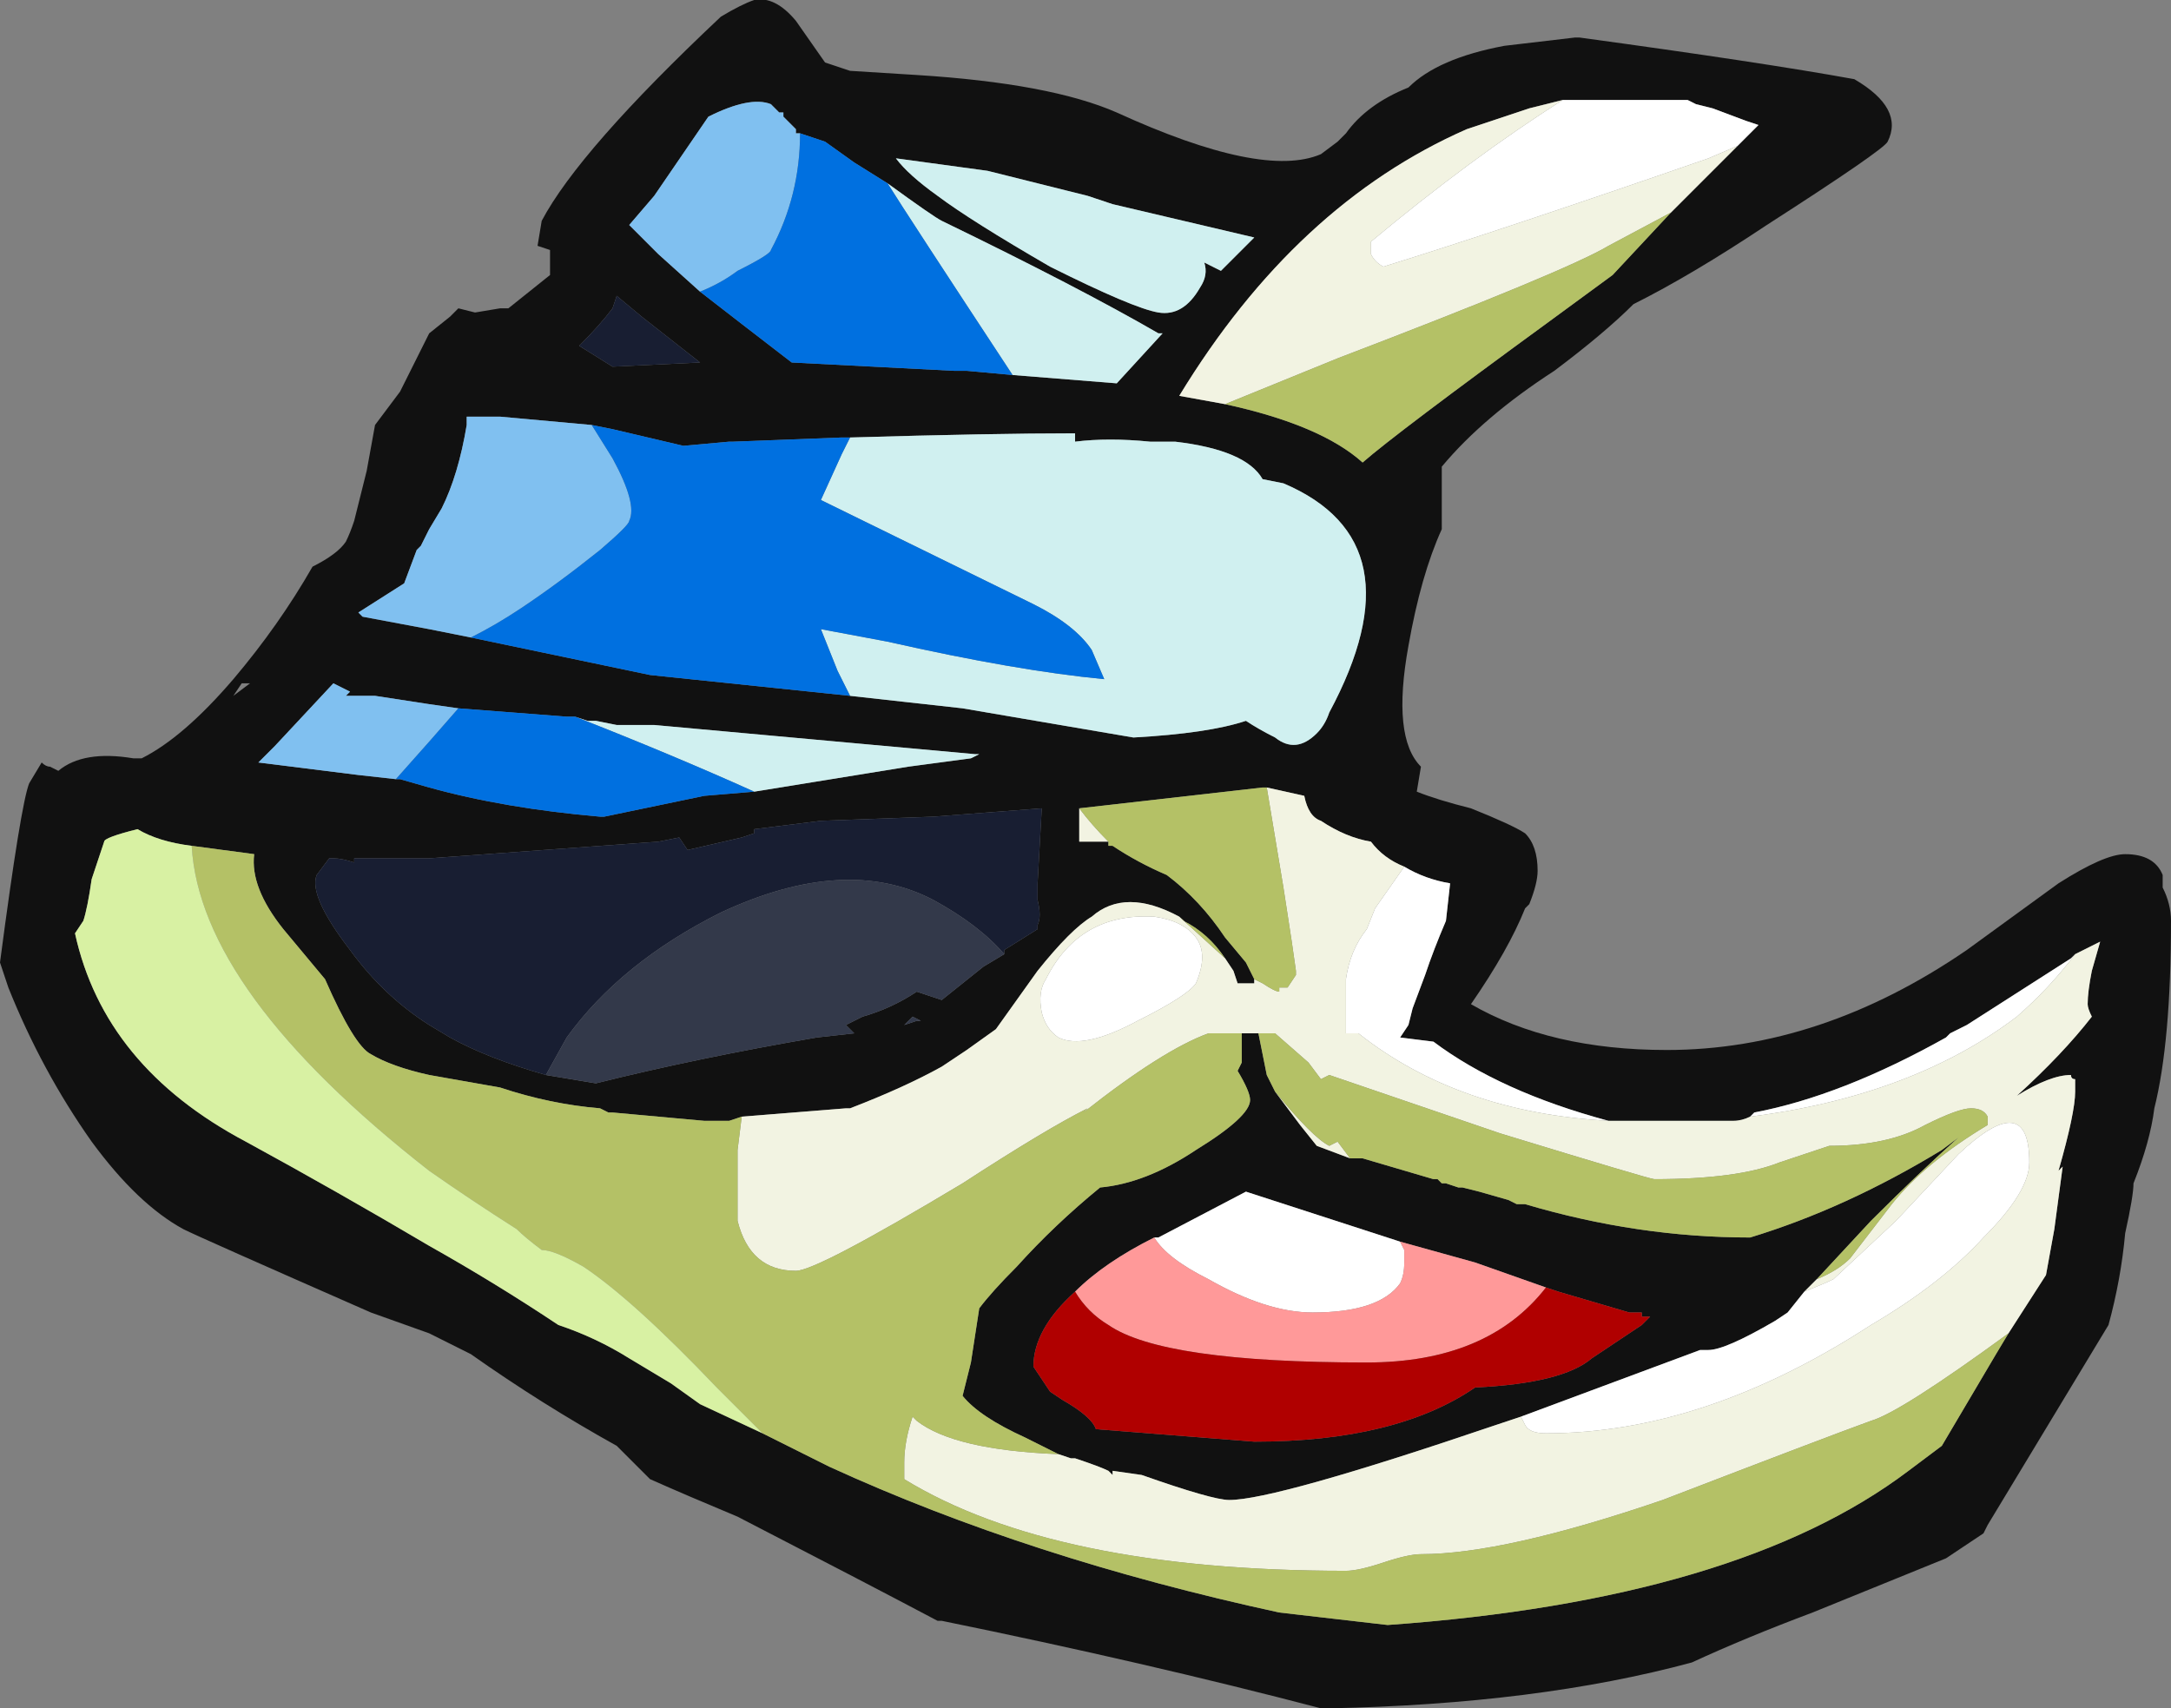 <?xml version="1.0" encoding="UTF-8" standalone="no"?>
<svg xmlns:ffdec="https://www.free-decompiler.com/flash" xmlns:xlink="http://www.w3.org/1999/xlink" ffdec:objectType="shape" height="20.5px" width="26.05px" xmlns="http://www.w3.org/2000/svg">
  <rect width="100%" height="100%" fill="#808080" stroke="none"/>
  <g transform="matrix(1.0, 0.0, 0.0, 1.0, 9.95, 14.85)">
    <path d="M8.95 -14.4 L9.0 -14.4 Q11.2 -14.1 12.3 -13.9 12.9 -13.55 12.7 -13.15 12.65 -13.05 11.25 -12.15 10.35 -11.55 9.65 -11.2 9.3 -10.85 8.7 -10.4 7.85 -9.85 7.35 -9.25 L7.35 -8.5 Q7.1 -7.95 6.95 -7.1 6.75 -6.0 7.1 -5.65 L7.05 -5.35 Q7.3 -5.25 7.7 -5.15 8.2 -4.95 8.35 -4.85 8.5 -4.7 8.5 -4.4 8.5 -4.25 8.4 -4.0 L8.35 -3.95 Q8.15 -3.45 7.7 -2.8 8.65 -2.25 10.05 -2.25 11.9 -2.25 13.65 -3.45 L14.75 -4.25 Q15.3 -4.6 15.55 -4.6 15.9 -4.6 16.0 -4.35 L16.0 -4.2 Q16.1 -4.0 16.1 -3.8 16.1 -2.35 15.9 -1.55 15.85 -1.15 15.65 -0.65 15.65 -0.5 15.55 -0.05 15.5 0.5 15.35 1.05 L13.9 3.45 13.85 3.55 13.4 3.85 11.8 4.5 Q11.0 4.8 10.35 5.1 8.5 5.6 6.0 5.65 L5.9 5.65 Q3.8 5.1 1.35 4.6 L1.3 4.6 Q0.45 4.15 -1.1 3.35 -1.7 3.1 -2.15 2.9 L-2.55 2.5 Q-3.45 2.0 -4.3 1.4 L-4.8 1.15 -5.5 0.9 Q-7.55 0.0 -7.75 -0.1 -8.3 -0.4 -8.85 -1.15 -9.45 -2.0 -9.85 -3.0 L-9.95 -3.3 Q-9.7 -5.2 -9.6 -5.45 L-9.45 -5.7 Q-9.4 -5.65 -9.35 -5.65 L-9.25 -5.6 Q-8.95 -5.85 -8.35 -5.75 L-8.25 -5.75 Q-7.75 -6.0 -7.15 -6.7 -6.6 -7.35 -6.2 -8.05 -5.9 -8.2 -5.8 -8.35 -5.75 -8.45 -5.7 -8.6 L-5.55 -9.2 -5.45 -9.75 -5.15 -10.15 -4.8 -10.85 -4.55 -11.05 -4.45 -11.15 -4.25 -11.1 -3.95 -11.15 -3.85 -11.15 -3.35 -11.55 -3.35 -11.85 -3.5 -11.9 -3.45 -12.2 Q-3.0 -13.05 -1.3 -14.65 -1.05 -14.8 -0.9 -14.85 -0.65 -14.9 -0.4 -14.6 L-0.05 -14.1 0.25 -14.0 1.05 -13.95 Q2.65 -13.85 3.45 -13.5 5.2 -12.7 5.9 -13.0 L6.1 -13.15 6.2 -13.25 Q6.45 -13.6 6.95 -13.8 7.3 -14.15 8.1 -14.3 L8.95 -14.4 M8.8 -13.65 L8.4 -13.55 7.65 -13.3 Q5.6 -12.4 4.2 -10.1 L4.75 -10.0 Q5.9 -9.75 6.4 -9.3 6.8 -9.65 8.65 -11.0 L9.4 -11.55 10.1 -12.3 10.9 -13.1 11.15 -13.35 11.0 -13.4 10.6 -13.55 10.4 -13.6 10.3 -13.65 8.8 -13.65 M2.2 -10.35 L3.45 -10.25 4.0 -10.85 3.95 -10.85 Q3.0 -11.4 1.35 -12.2 1.25 -12.25 0.7 -12.65 L0.3 -12.9 -0.05 -13.15 -0.35 -13.25 -0.4 -13.25 -0.4 -13.3 -0.55 -13.45 -0.55 -13.5 -0.6 -13.5 -0.7 -13.6 Q-0.95 -13.7 -1.45 -13.45 L-2.1 -12.5 -2.4 -12.15 -2.05 -11.8 -1.55 -11.35 Q-1.1 -11.0 -0.45 -10.5 L1.5 -10.4 1.65 -10.4 2.2 -10.35 M3.1 -12.5 L1.9 -12.8 0.8 -12.95 Q0.95 -12.75 1.3 -12.5 1.7 -12.2 2.65 -11.65 3.65 -11.15 3.95 -11.1 4.25 -11.05 4.45 -11.4 4.55 -11.55 4.5 -11.7 L4.7 -11.6 5.1 -12.0 3.4 -12.4 3.1 -12.5 M0.25 -9.6 L0.15 -9.6 -1.15 -9.55 -1.2 -9.55 -1.75 -9.5 -2.6 -9.7 -2.85 -9.75 -3.95 -9.85 -4.35 -9.85 -4.35 -9.75 Q-4.45 -9.15 -4.65 -8.75 L-4.8 -8.5 -4.9 -8.3 -4.95 -8.25 -5.1 -7.85 -5.65 -7.5 -5.6 -7.45 -4.8 -7.3 -4.3 -7.2 -2.15 -6.75 0.25 -6.5 1.6 -6.35 3.65 -6.0 Q4.55 -6.05 5.0 -6.2 5.15 -6.1 5.35 -6.0 5.6 -5.8 5.85 -6.05 5.95 -6.15 6.0 -6.3 7.1 -8.35 5.45 -9.05 L5.2 -9.1 Q5.0 -9.45 4.15 -9.55 L3.85 -9.55 Q3.35 -9.6 2.95 -9.55 L2.95 -9.65 Q1.95 -9.65 0.25 -9.6 M5.25 -5.4 L5.2 -5.4 3.0 -5.15 3.0 -4.75 3.35 -4.75 3.35 -4.7 3.4 -4.7 Q3.7 -4.5 4.05 -4.35 4.45 -4.05 4.75 -3.6 L5.0 -3.3 5.1 -3.1 5.1 -3.05 4.9 -3.05 4.85 -3.2 4.75 -3.35 Q4.55 -3.65 4.25 -3.8 L4.2 -3.85 Q3.55 -4.2 3.15 -3.85 2.9 -3.7 2.5 -3.2 L2.0 -2.5 1.65 -2.25 1.35 -2.05 Q0.9 -1.8 0.25 -1.55 L0.2 -1.55 -1.05 -1.45 -1.2 -1.4 -1.5 -1.4 -2.6 -1.5 -2.65 -1.5 -2.75 -1.55 Q-3.35 -1.6 -3.95 -1.8 L-4.8 -1.95 Q-5.25 -2.05 -5.5 -2.2 -5.7 -2.3 -6.05 -3.1 L-6.55 -3.7 Q-6.95 -4.2 -6.9 -4.6 L-7.65 -4.7 Q-8.05 -4.75 -8.3 -4.9 -8.7 -4.8 -8.7 -4.75 L-8.85 -4.3 Q-8.9 -3.95 -8.95 -3.8 L-9.05 -3.65 Q-8.7 -2.05 -7.0 -1.15 -5.9 -0.55 -4.8 0.1 -4.0 0.55 -3.25 1.05 -2.8 1.2 -2.4 1.45 -2.15 1.6 -1.9 1.75 L-1.55 2.0 -0.8 2.35 -0.2 2.65 Q-0.1 2.7 0.0 2.75 2.4 3.85 5.4 4.5 L6.7 4.65 Q10.9 4.35 12.95 2.8 L13.35 2.5 14.0 1.4 14.15 1.15 14.6 0.45 14.7 -0.1 14.8 -0.85 14.75 -0.8 Q14.95 -1.5 14.95 -1.75 L14.95 -1.9 Q14.9 -1.9 14.9 -1.95 14.65 -1.95 14.25 -1.7 14.8 -2.2 15.15 -2.65 15.1 -2.75 15.1 -2.8 15.1 -2.95 15.15 -3.2 L15.25 -3.55 14.95 -3.4 14.9 -3.35 13.65 -2.55 13.45 -2.45 13.4 -2.4 Q12.15 -1.7 11.1 -1.5 L11.05 -1.45 Q10.95 -1.4 10.85 -1.4 L9.35 -1.4 Q8.05 -1.75 7.25 -2.35 L6.85 -2.4 6.95 -2.55 7.0 -2.75 7.15 -3.15 Q7.25 -3.45 7.4 -3.8 L7.45 -4.25 Q7.15 -4.3 6.9 -4.45 6.65 -4.55 6.5 -4.75 6.2 -4.8 5.9 -5.0 5.75 -5.05 5.7 -5.3 L5.25 -5.4 M-0.9 -5.35 L0.95 -5.65 1.7 -5.75 1.8 -5.8 1.75 -5.8 -2.1 -6.15 -2.55 -6.15 -2.8 -6.2 -2.9 -6.2 -3.05 -6.25 -3.15 -6.25 -4.45 -6.35 -4.8 -6.4 -5.45 -6.5 -5.8 -6.5 -5.75 -6.55 -5.95 -6.65 -6.65 -5.9 -6.85 -5.7 -5.65 -5.55 -5.2 -5.5 -5.15 -5.5 -4.8 -5.4 Q-3.9 -5.15 -2.75 -5.05 L-2.7 -5.05 -1.5 -5.3 -0.9 -5.35 M2.1 -3.4 L2.1 -3.45 2.5 -3.7 2.5 -3.75 Q2.55 -3.85 2.5 -4.05 2.5 -4.15 2.5 -4.25 L2.55 -5.15 1.25 -5.05 -0.1 -5.0 -0.9 -4.9 -0.9 -4.85 -1.05 -4.8 -1.7 -4.65 -1.8 -4.8 -2.05 -4.75 -4.8 -4.55 -5.7 -4.55 -5.7 -4.5 Q-5.85 -4.55 -5.95 -4.55 L-6.0 -4.55 -6.15 -4.35 Q-6.25 -4.1 -5.75 -3.45 -5.35 -2.9 -4.8 -2.55 L-4.55 -2.4 Q-4.1 -2.15 -3.4 -1.95 L-2.8 -1.85 Q-1.6 -2.15 -0.15 -2.4 L0.3 -2.45 0.2 -2.55 0.4 -2.65 Q0.75 -2.75 1.05 -2.95 L1.35 -2.85 1.85 -3.25 2.1 -3.4 M0.9 -2.55 L1.05 -2.6 1.1 -2.6 1.0 -2.65 0.9 -2.55 M2.75 2.6 L2.35 2.4 Q1.8 2.15 1.6 1.9 L1.7 1.5 1.8 0.85 Q1.95 0.65 2.25 0.35 2.7 -0.15 3.25 -0.6 3.8 -0.65 4.4 -1.05 5.05 -1.45 5.05 -1.65 5.05 -1.75 4.9 -2.0 L4.95 -2.1 4.95 -2.45 5.15 -2.45 5.25 -1.95 Q5.3 -1.85 5.35 -1.75 L5.65 -1.35 5.85 -1.1 6.25 -0.95 6.4 -0.95 7.25 -0.7 7.3 -0.7 7.35 -0.65 7.4 -0.65 7.55 -0.6 7.6 -0.6 7.8 -0.55 8.15 -0.45 8.25 -0.4 8.35 -0.4 Q9.7 0.0 11.05 0.0 12.2 -0.35 13.35 -1.05 L13.55 -1.2 Q13.1 -0.8 12.5 -0.2 L11.85 0.5 11.7 0.65 11.5 0.9 11.35 1.0 Q10.75 1.35 10.55 1.35 L10.45 1.35 8.3 2.15 8.0 2.25 Q5.35 3.15 4.8 3.15 4.6 3.15 3.75 2.85 L3.4 2.8 3.4 2.85 3.35 2.8 Q3.25 2.75 2.95 2.65 L2.9 2.65 2.75 2.6 M6.85 0.05 L5.0 -0.55 3.95 0.0 3.9 0.0 Q3.3 0.3 2.95 0.65 2.45 1.1 2.45 1.55 L2.65 1.85 2.8 1.95 Q3.15 2.15 3.2 2.3 L5.1 2.45 Q6.8 2.45 7.75 1.8 8.8 1.75 9.15 1.45 L9.75 1.05 9.85 0.95 9.75 0.95 9.75 0.9 9.6 0.9 8.75 0.65 8.6 0.6 7.75 0.3 6.85 0.05 M-2.55 -11.3 L-2.6 -11.15 Q-2.75 -10.95 -3.0 -10.7 L-2.6 -10.45 -1.55 -10.5 -2.25 -11.05 -2.55 -11.3 M-7.05 -6.65 L-7.15 -6.5 -6.95 -6.65 -7.05 -6.65" fill="#111111" fill-rule="evenodd" stroke="none"/>
    <path d="M10.9 -13.1 L10.55 -12.95 Q8.1 -12.1 6.65 -11.65 6.55 -11.7 6.5 -11.8 L6.5 -11.95 Q7.7 -12.95 8.8 -13.65 L10.3 -13.65 10.4 -13.6 10.6 -13.55 11.0 -13.4 11.15 -13.35 10.9 -13.1 M6.9 -4.45 Q7.15 -4.3 7.45 -4.25 L7.4 -3.8 Q7.25 -3.45 7.15 -3.15 L7.0 -2.75 6.95 -2.55 6.85 -2.4 7.25 -2.35 Q8.05 -1.75 9.35 -1.4 7.55 -1.5 6.35 -2.45 L6.2 -2.45 6.2 -2.55 Q6.2 -2.85 6.2 -3.1 6.25 -3.45 6.45 -3.7 L6.55 -3.95 6.9 -4.45 M11.05 -1.45 L11.1 -1.5 Q12.15 -1.7 13.4 -2.4 L13.45 -2.45 13.65 -2.55 14.9 -3.35 14.95 -3.4 Q14.65 -3.0 14.25 -2.65 13.0 -1.7 11.05 -1.45 M3.9 -3.85 Q4.25 -3.8 4.4 -3.6 4.55 -3.4 4.4 -3.05 4.3 -2.9 3.7 -2.6 3.05 -2.25 2.75 -2.4 2.6 -2.5 2.55 -2.7 2.5 -2.95 2.6 -3.1 3.0 -3.9 3.9 -3.85 M8.3 2.15 L10.45 1.35 10.55 1.35 Q10.75 1.35 11.35 1.0 L11.5 0.9 11.7 0.65 Q11.95 0.55 12.05 0.5 L12.8 -0.2 13.55 -1.0 Q14.4 -1.8 14.4 -0.9 14.4 -0.55 13.85 0.0 13.35 0.55 12.5 1.05 10.5 2.35 8.6 2.35 8.4 2.35 8.35 2.25 L8.3 2.15 M3.9 0.0 L3.95 0.0 5.0 -0.55 6.85 0.05 6.9 0.15 6.9 0.3 Q6.9 0.45 6.85 0.55 6.6 0.9 5.8 0.9 5.25 0.9 4.55 0.5 4.05 0.25 3.9 0.0" fill="#ffffff" fill-rule="evenodd" stroke="none"/>
    <path d="M8.8 -13.65 Q7.7 -12.95 6.5 -11.95 L6.5 -11.8 Q6.55 -11.7 6.65 -11.65 8.1 -12.1 10.55 -12.95 L10.9 -13.1 10.1 -12.3 9.35 -11.9 Q8.85 -11.6 6.1 -10.55 L4.75 -10.0 4.2 -10.1 Q5.6 -12.4 7.65 -13.3 L8.4 -13.55 8.8 -13.65 M3.0 -5.15 Q3.15 -4.95 3.35 -4.75 L3.0 -4.75 3.0 -5.15 M5.1 -3.1 L5.2 -3.05 Q5.35 -2.95 5.4 -2.95 L5.4 -3.0 5.5 -3.0 5.6 -3.15 5.6 -3.2 5.55 -3.55 5.45 -4.2 5.25 -5.4 5.7 -5.3 Q5.75 -5.05 5.9 -5.0 6.2 -4.8 6.5 -4.75 6.65 -4.55 6.9 -4.45 L6.55 -3.95 6.45 -3.7 Q6.25 -3.45 6.2 -3.1 6.2 -2.85 6.2 -2.55 L6.2 -2.45 6.35 -2.45 Q7.55 -1.5 9.35 -1.4 L10.85 -1.4 Q10.95 -1.4 11.05 -1.45 13.0 -1.7 14.25 -2.65 14.65 -3.0 14.95 -3.4 L15.25 -3.55 15.15 -3.2 Q15.1 -2.95 15.1 -2.8 15.1 -2.75 15.15 -2.65 14.8 -2.2 14.25 -1.7 14.65 -1.95 14.9 -1.95 14.9 -1.9 14.95 -1.9 L14.95 -1.75 Q14.95 -1.5 14.75 -0.8 L14.8 -0.85 14.7 -0.1 14.6 0.45 14.15 1.15 Q12.85 2.1 12.5 2.2 11.95 2.4 10.0 3.15 8.1 3.8 7.1 3.8 6.95 3.8 6.65 3.9 6.35 4.0 6.2 4.0 2.7 4.0 0.9 2.9 L0.9 2.7 Q0.9 2.45 1.0 2.15 L1.05 2.2 Q1.5 2.55 2.75 2.6 L2.9 2.65 2.95 2.65 Q3.25 2.75 3.35 2.8 L3.4 2.85 3.4 2.8 3.75 2.85 Q4.6 3.15 4.8 3.15 5.35 3.15 8.0 2.25 L8.3 2.15 8.35 2.25 Q8.4 2.35 8.6 2.35 10.5 2.35 12.5 1.05 13.35 0.55 13.85 0.0 14.4 -0.55 14.4 -0.9 14.4 -1.8 13.55 -1.0 L12.8 -0.2 12.05 0.5 Q11.95 0.55 11.7 0.65 L11.85 0.5 Q12.1 0.4 12.25 0.25 L12.75 -0.4 Q13.15 -0.9 13.9 -1.35 L13.9 -1.45 Q13.85 -1.55 13.7 -1.55 13.55 -1.55 13.15 -1.35 12.7 -1.1 12.0 -1.1 L11.4 -0.9 Q10.9 -0.7 9.9 -0.7 9.85 -0.7 8.05 -1.25 L6.0 -1.95 5.9 -1.9 5.75 -2.1 5.35 -2.45 5.15 -2.45 4.95 -2.45 4.55 -2.45 Q4.0 -2.25 3.05 -1.5 L3.1 -1.55 Q2.6 -1.3 1.6 -0.65 -0.15 0.4 -0.4 0.4 -0.95 0.4 -1.1 -0.2 -1.1 -0.35 -1.1 -1.05 L-1.05 -1.45 0.2 -1.55 0.25 -1.55 Q0.9 -1.8 1.35 -2.05 L1.65 -2.25 2.0 -2.5 2.5 -3.2 Q2.9 -3.7 3.15 -3.85 3.55 -4.2 4.2 -3.85 L4.75 -3.35 4.85 -3.2 4.9 -3.05 5.1 -3.05 5.1 -3.1 M3.9 -3.85 Q3.0 -3.9 2.6 -3.1 2.5 -2.95 2.55 -2.7 2.6 -2.5 2.75 -2.4 3.05 -2.25 3.7 -2.6 4.3 -2.9 4.4 -3.05 4.55 -3.4 4.4 -3.6 4.25 -3.8 3.9 -3.85 M6.25 -0.95 L5.85 -1.1 5.65 -1.35 5.35 -1.75 Q5.8 -1.2 6.0 -1.1 L6.1 -1.15 6.25 -0.95" fill="#f2f3e2" fill-rule="evenodd" stroke="none"/>
    <path d="M-3.4 -1.95 Q-4.1 -2.15 -4.55 -2.4 L-4.8 -2.55 Q-5.35 -2.9 -5.75 -3.45 -6.25 -4.1 -6.15 -4.35 L-6.0 -4.55 -5.95 -4.55 Q-5.85 -4.55 -5.7 -4.5 L-5.7 -4.55 -4.8 -4.55 -2.05 -4.75 -1.8 -4.8 -1.7 -4.65 -1.05 -4.8 -0.9 -4.85 -0.9 -4.9 -0.1 -5.0 1.25 -5.05 2.55 -5.15 2.5 -4.25 Q2.5 -4.15 2.5 -4.05 2.55 -3.85 2.5 -3.75 L2.5 -3.7 2.1 -3.45 2.1 -3.4 Q1.8 -3.75 1.25 -4.05 0.2 -4.6 -1.3 -3.9 -2.5 -3.3 -3.15 -2.4 L-3.4 -1.95 M-2.55 -11.3 L-2.25 -11.05 -1.55 -10.5 -2.6 -10.45 -3.0 -10.7 Q-2.75 -10.95 -2.6 -11.15 L-2.55 -11.3" fill="#181e32" fill-rule="evenodd" stroke="none"/>
    <path d="M4.75 -10.0 L6.1 -10.55 Q8.85 -11.6 9.35 -11.9 L10.1 -12.3 9.4 -11.55 8.65 -11.0 Q6.8 -9.65 6.4 -9.3 5.9 -9.75 4.75 -10.0 M3.0 -5.15 L5.2 -5.4 5.25 -5.4 5.45 -4.2 5.55 -3.55 5.6 -3.2 5.6 -3.15 5.5 -3.0 5.4 -3.0 5.4 -2.95 Q5.35 -2.95 5.2 -3.05 L5.1 -3.1 5.0 -3.3 4.75 -3.6 Q4.45 -4.05 4.05 -4.35 3.7 -4.5 3.4 -4.7 L3.35 -4.7 3.35 -4.75 Q3.15 -4.95 3.0 -5.15 M14.15 1.15 L14.0 1.4 13.35 2.5 12.95 2.8 Q10.9 4.35 6.7 4.65 L5.4 4.5 Q2.4 3.85 0.0 2.75 -0.1 2.7 -0.2 2.65 L-0.8 2.35 -1.35 1.8 Q-2.35 0.75 -2.95 0.35 -3.3 0.15 -3.45 0.15 -3.65 0.0 -3.75 -0.1 -4.3 -0.45 -4.8 -0.8 -7.55 -2.95 -7.65 -4.7 L-6.9 -4.6 Q-6.95 -4.2 -6.55 -3.7 L-6.05 -3.1 Q-5.7 -2.3 -5.5 -2.2 -5.25 -2.05 -4.8 -1.95 L-3.95 -1.8 Q-3.35 -1.6 -2.75 -1.55 L-2.65 -1.5 -2.6 -1.5 -1.5 -1.4 -1.2 -1.4 -1.05 -1.45 -1.1 -1.05 Q-1.1 -0.35 -1.1 -0.2 -0.95 0.4 -0.4 0.4 -0.15 0.4 1.6 -0.65 2.6 -1.3 3.1 -1.55 L3.05 -1.5 Q4.0 -2.25 4.55 -2.45 L4.95 -2.45 4.95 -2.1 4.9 -2.0 Q5.05 -1.75 5.05 -1.65 5.05 -1.45 4.4 -1.05 3.8 -0.65 3.25 -0.6 2.7 -0.15 2.25 0.35 1.95 0.65 1.8 0.85 L1.7 1.5 1.6 1.9 Q1.8 2.15 2.35 2.4 L2.75 2.6 Q1.5 2.55 1.05 2.2 L1.0 2.15 Q0.9 2.45 0.9 2.7 L0.9 2.9 Q2.7 4.0 6.2 4.0 6.35 4.0 6.65 3.9 6.95 3.8 7.1 3.8 8.1 3.8 10.0 3.15 11.95 2.4 12.5 2.2 12.85 2.1 14.15 1.15 M4.2 -3.85 L4.25 -3.8 Q4.55 -3.65 4.75 -3.35 L4.2 -3.85 M11.85 0.5 L12.5 -0.2 Q13.1 -0.8 13.55 -1.2 L13.35 -1.05 Q12.2 -0.35 11.05 0.0 9.7 0.0 8.35 -0.4 L8.25 -0.4 8.15 -0.45 7.8 -0.55 7.6 -0.6 7.55 -0.6 7.4 -0.65 7.35 -0.65 7.3 -0.7 7.25 -0.7 6.4 -0.95 6.25 -0.95 6.1 -1.15 6.0 -1.1 Q5.8 -1.2 5.35 -1.75 5.3 -1.85 5.25 -1.95 L5.15 -2.45 5.35 -2.45 5.75 -2.1 5.9 -1.9 6.0 -1.95 8.05 -1.25 Q9.85 -0.7 9.9 -0.7 10.9 -0.7 11.4 -0.9 L12.0 -1.1 Q12.7 -1.1 13.15 -1.35 13.55 -1.55 13.7 -1.55 13.85 -1.55 13.9 -1.45 L13.9 -1.35 Q13.15 -0.9 12.75 -0.4 L12.25 0.25 Q12.1 0.4 11.85 0.5" fill="#b4c166" fill-rule="evenodd" stroke="none"/>
    <path d="M2.1 -3.4 L1.85 -3.25 1.35 -2.85 1.05 -2.95 Q0.75 -2.75 0.4 -2.65 L0.2 -2.55 0.3 -2.45 -0.15 -2.4 Q-1.6 -2.15 -2.8 -1.85 L-3.4 -1.95 -3.15 -2.4 Q-2.5 -3.3 -1.3 -3.9 0.2 -4.6 1.25 -4.05 1.8 -3.75 2.1 -3.4 M0.9 -2.55 L1.0 -2.65 1.1 -2.6 1.05 -2.6 0.9 -2.55" fill="#33394a" fill-rule="evenodd" stroke="none"/>
    <path d="M-0.8 2.35 L-1.55 2.0 -1.9 1.75 Q-2.15 1.6 -2.4 1.45 -2.8 1.2 -3.25 1.05 -4.0 0.55 -4.8 0.1 -5.9 -0.55 -7.0 -1.15 -8.7 -2.05 -9.05 -3.65 L-8.95 -3.8 Q-8.9 -3.95 -8.85 -4.3 L-8.7 -4.75 Q-8.7 -4.8 -8.3 -4.9 -8.05 -4.75 -7.65 -4.7 -7.55 -2.95 -4.8 -0.8 -4.3 -0.45 -3.75 -0.1 -3.65 0.0 -3.45 0.15 -3.3 0.15 -2.95 0.35 -2.35 0.75 -1.35 1.8 L-0.8 2.35" fill="#d8f1a3" fill-rule="evenodd" stroke="none"/>
    <path d="M0.7 -12.65 Q1.25 -12.25 1.35 -12.2 3.0 -11.4 3.95 -10.85 L4.0 -10.85 3.45 -10.25 2.2 -10.35 Q0.95 -12.25 0.7 -12.65 M3.1 -12.5 L3.4 -12.4 5.1 -12.0 4.7 -11.6 4.5 -11.7 Q4.55 -11.55 4.45 -11.4 4.25 -11.05 3.95 -11.1 3.65 -11.15 2.65 -11.65 1.7 -12.2 1.3 -12.5 0.95 -12.75 0.8 -12.95 L1.9 -12.8 3.1 -12.5 M0.25 -9.6 Q1.95 -9.65 2.95 -9.65 L2.95 -9.55 Q3.35 -9.6 3.85 -9.55 L4.15 -9.55 Q5.0 -9.45 5.2 -9.1 L5.45 -9.05 Q7.1 -8.35 6.0 -6.3 5.95 -6.15 5.85 -6.05 5.6 -5.8 5.35 -6.0 5.15 -6.1 5.0 -6.2 4.55 -6.05 3.65 -6.0 L1.6 -6.35 0.25 -6.5 0.1 -6.8 -0.1 -7.3 0.7 -7.15 Q2.25 -6.8 3.3 -6.7 L3.15 -7.05 Q2.95 -7.35 2.45 -7.6 L-0.1 -8.85 0.15 -9.4 0.25 -9.6 M-3.05 -6.25 L-2.9 -6.2 -2.8 -6.2 -2.55 -6.15 -2.1 -6.15 1.75 -5.8 1.8 -5.8 1.7 -5.75 0.95 -5.65 -0.9 -5.35 Q-1.9 -5.8 -3.05 -6.25" fill="#d0f0f0" fill-rule="evenodd" stroke="none"/>
    <path d="M-1.55 -11.35 L-2.05 -11.8 -2.4 -12.15 -2.1 -12.5 -1.45 -13.45 Q-0.95 -13.7 -0.7 -13.6 L-0.6 -13.5 -0.55 -13.5 -0.55 -13.45 -0.4 -13.3 -0.4 -13.25 -0.35 -13.25 Q-0.35 -12.5 -0.7 -11.85 -0.7 -11.8 -1.1 -11.6 -1.3 -11.45 -1.55 -11.35 M-4.3 -7.2 L-4.8 -7.3 -5.6 -7.45 -5.65 -7.5 -5.1 -7.85 -4.95 -8.25 -4.9 -8.3 -4.8 -8.5 -4.65 -8.75 Q-4.45 -9.15 -4.35 -9.75 L-4.35 -9.85 -3.95 -9.85 -2.85 -9.75 -2.6 -9.35 Q-2.3 -8.8 -2.4 -8.6 -2.4 -8.55 -2.75 -8.25 -3.25 -7.85 -3.7 -7.55 -4.0 -7.35 -4.3 -7.2 M-5.2 -5.5 L-5.65 -5.55 -6.85 -5.7 -6.65 -5.9 -5.95 -6.65 -5.75 -6.55 -5.8 -6.5 -5.45 -6.5 -4.8 -6.4 -4.45 -6.35 -4.8 -5.95 -5.2 -5.5" fill="#80c0f0" fill-rule="evenodd" stroke="none"/>
    <path d="M2.2 -10.35 L1.65 -10.4 1.5 -10.4 -0.45 -10.5 Q-1.1 -11.0 -1.55 -11.35 -1.3 -11.45 -1.1 -11.6 -0.7 -11.8 -0.7 -11.85 -0.35 -12.5 -0.35 -13.25 L-0.05 -13.15 0.3 -12.9 0.7 -12.65 Q0.95 -12.25 2.2 -10.35 M-2.85 -9.75 L-2.6 -9.7 -1.75 -9.5 -1.2 -9.55 -1.15 -9.55 0.15 -9.6 0.25 -9.6 0.15 -9.4 -0.1 -8.85 2.45 -7.6 Q2.95 -7.35 3.15 -7.05 L3.3 -6.7 Q2.25 -6.8 0.7 -7.15 L-0.1 -7.3 0.1 -6.8 0.25 -6.5 -2.15 -6.75 -4.3 -7.2 Q-4.0 -7.35 -3.7 -7.55 -3.25 -7.85 -2.75 -8.25 -2.4 -8.55 -2.4 -8.6 -2.3 -8.8 -2.6 -9.35 L-2.85 -9.75 M-3.05 -6.25 Q-1.9 -5.8 -0.9 -5.35 L-1.5 -5.3 -2.7 -5.05 -2.75 -5.05 Q-3.9 -5.15 -4.8 -5.4 L-5.15 -5.5 -5.2 -5.5 -4.8 -5.95 -4.45 -6.35 -3.15 -6.25 -3.05 -6.25" fill="#0070e0" fill-rule="evenodd" stroke="none"/>
    <path d="M6.85 0.05 L7.75 0.3 8.6 0.6 Q7.9 1.5 6.45 1.5 4.0 1.5 3.35 1.05 3.1 0.9 2.95 0.65 3.3 0.3 3.9 0.0 4.05 0.25 4.55 0.5 5.25 0.9 5.8 0.9 6.6 0.9 6.85 0.55 6.9 0.45 6.9 0.3 L6.9 0.15 6.85 0.05" fill="#ff9999" fill-rule="evenodd" stroke="none"/>
    <path d="M8.6 0.6 L8.75 0.65 9.6 0.9 9.75 0.9 9.75 0.95 9.85 0.95 9.75 1.05 9.15 1.45 Q8.8 1.75 7.75 1.8 6.8 2.45 5.1 2.45 L3.2 2.3 Q3.15 2.15 2.8 1.95 L2.65 1.85 2.45 1.55 Q2.45 1.1 2.95 0.65 3.1 0.9 3.35 1.05 4.0 1.5 6.45 1.5 7.9 1.5 8.6 0.6" fill="#b00000" fill-rule="evenodd" stroke="none"/>
  </g>
</svg>
